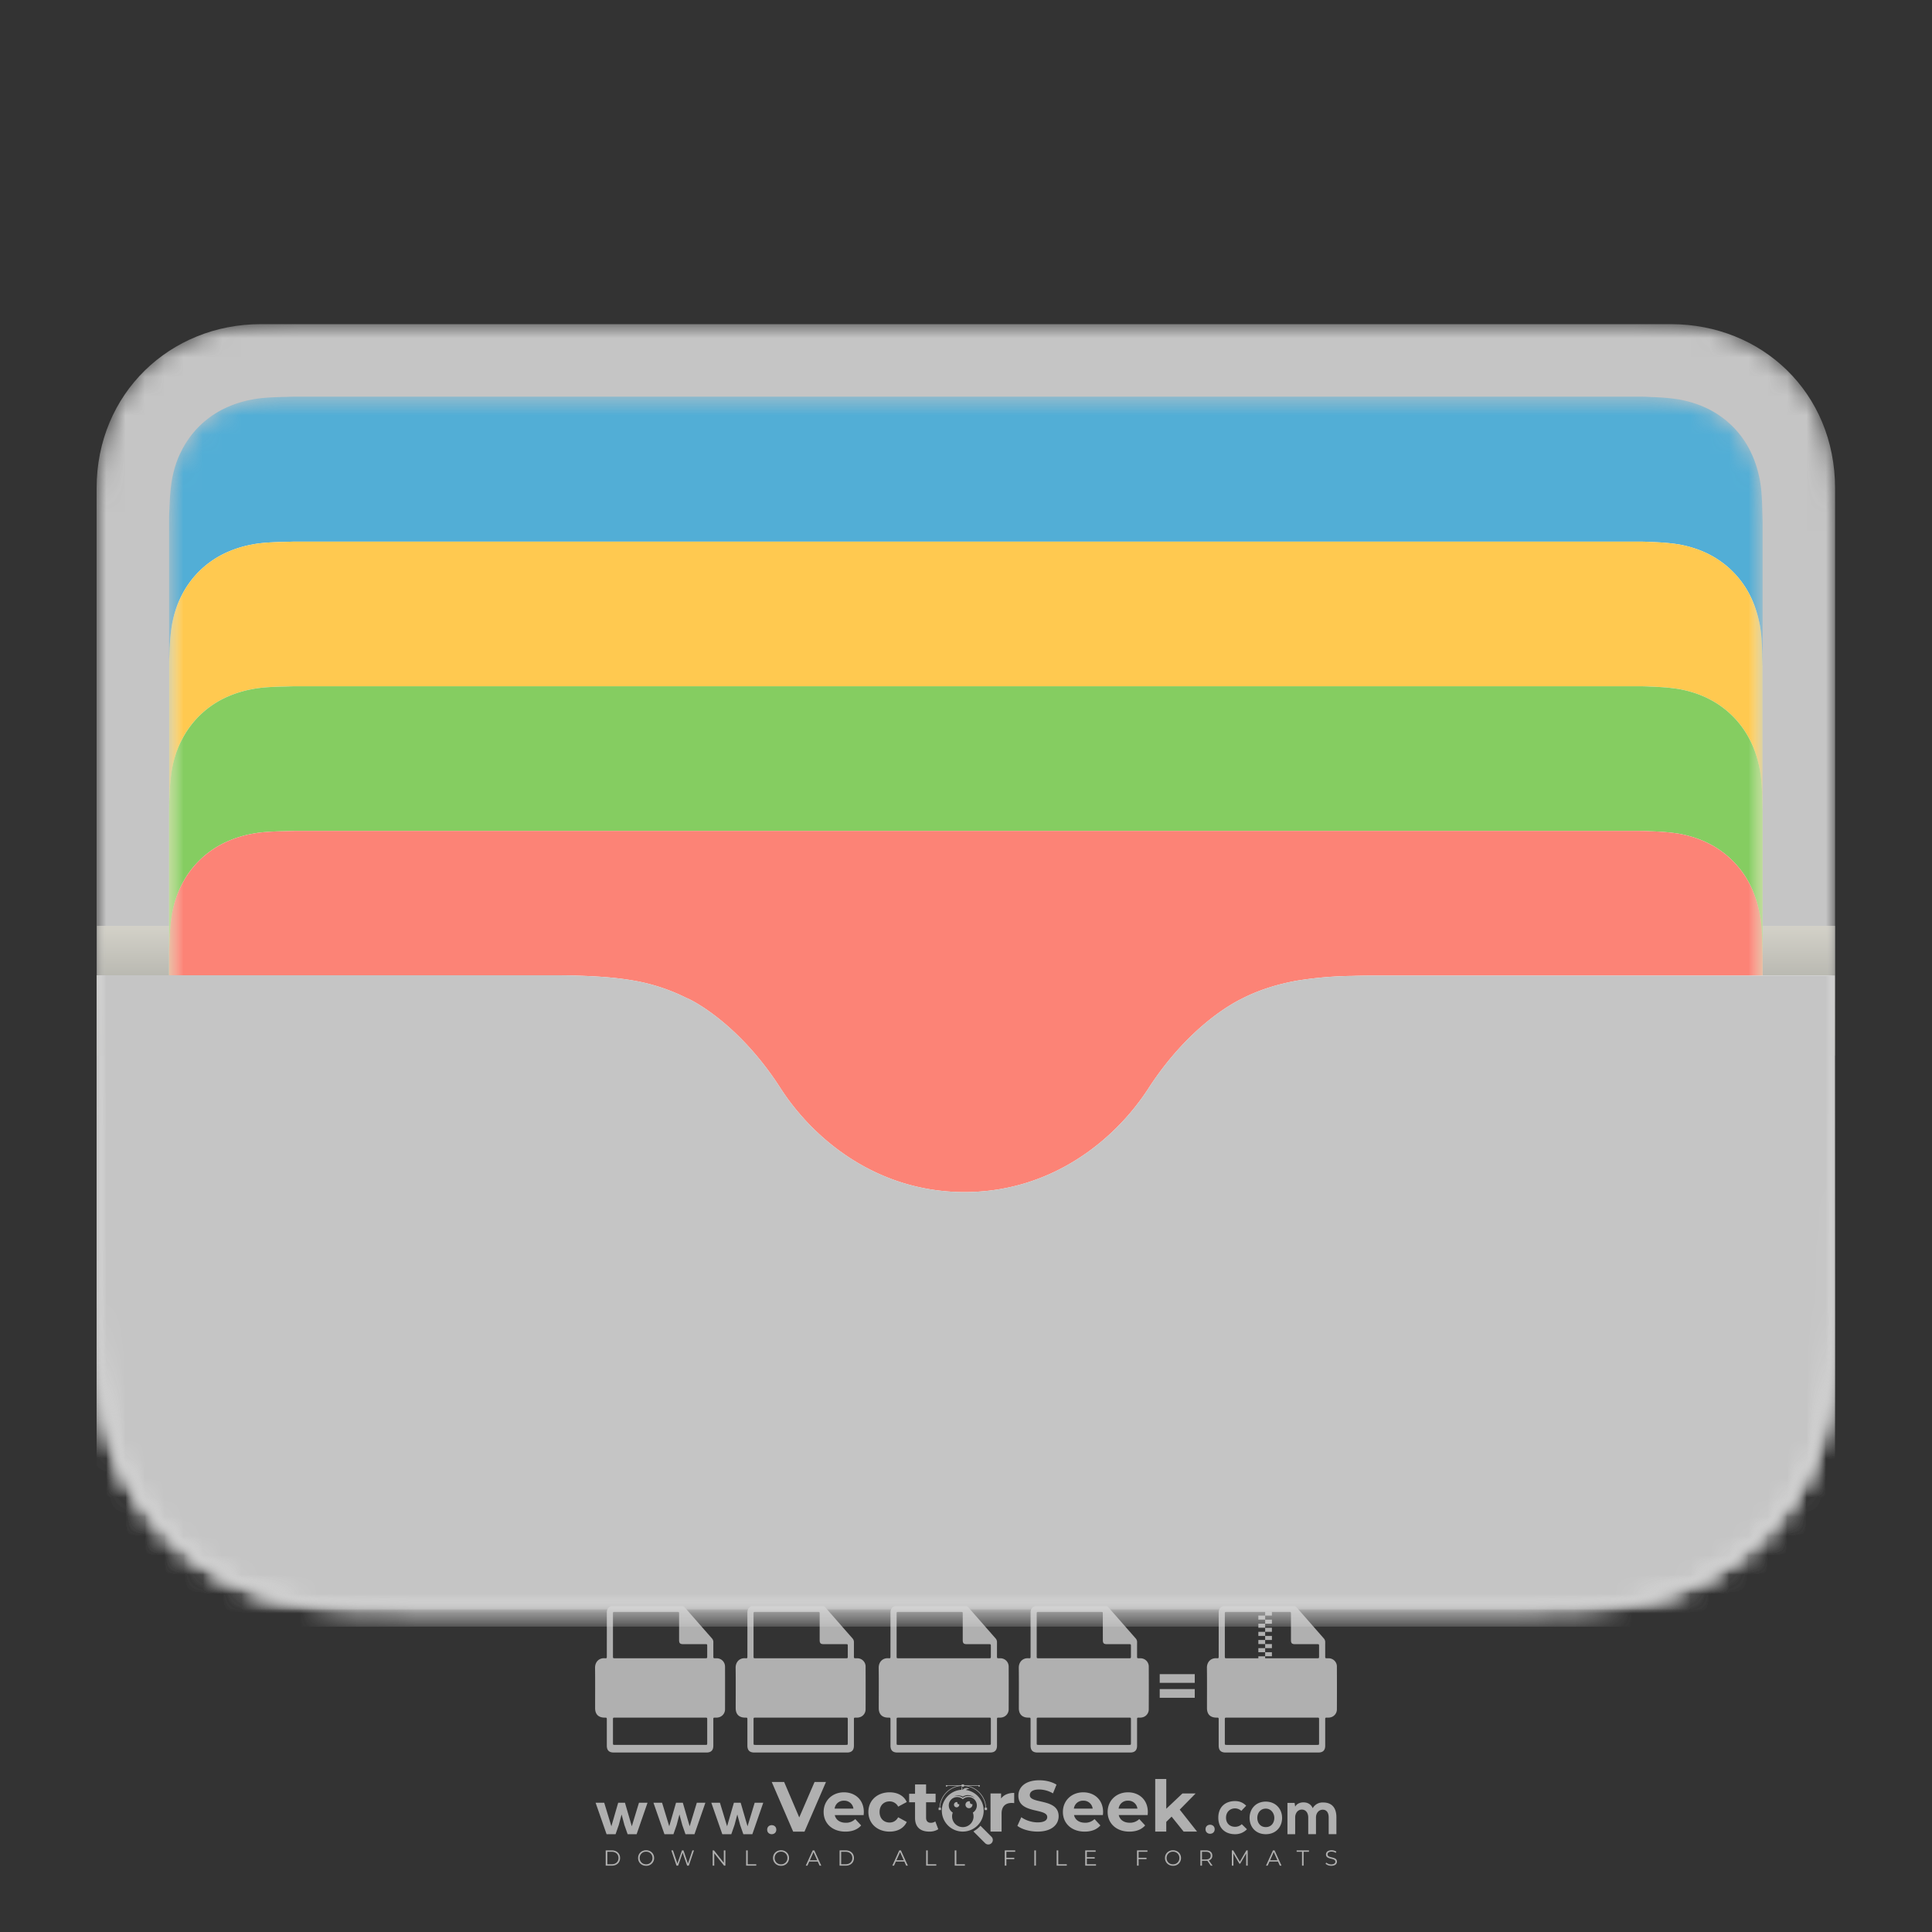 <svg width="100" height="100" viewBox="0 0 100 100" fill="none" xmlns="http://www.w3.org/2000/svg"><rect x="0" y="0" width="100" height="100" fill="#333333" stroke="none"/><g opacity=".61" fill="#fff"><path d="m42.753 92.234-1.112 2.57h-.587l-1.109-2.57h.642l.782 1.835.793-1.835h.59Zm1.948 1.714h-1.493c.055.246.264.397.565.397a.67.67 0 0 0 .495-.191l.305.33c-.184.21-.46.32-.815.32-.683 0-1.127-.43-1.127-1.017 0-.59.452-1.017 1.053-1.017.58 0 1.028.39 1.028 1.024 0 .044-.007.107-.01.154Zm-1.5-.334h.972a.47.47 0 0 0-.485-.41.467.467 0 0 0-.488.41Zm1.746.173c0-.595.459-1.017 1.1-1.017.416 0 .742.18.886.503l-.444.239a.492.492 0 0 0-.445-.272c-.29 0-.517.202-.517.547 0 .345.227.547.517.547.18 0 .338-.081.445-.272l.444.242c-.144.316-.47.5-.885.5-.642 0-1.101-.422-1.101-1.017Zm3.618.892a.818.818 0 0 1-.466.124c-.466 0-.737-.238-.737-.708v-.811h-.305v-.44h.305v-.481h.572v.48h.492v.441h-.492v.804c0 .169.092.26.246.26a.385.385 0 0 0 .231-.073l.154.404Zm3.93-1.879v.528c-.048-.004-.085-.008-.129-.008-.315 0-.524.173-.524.551v.932h-.573V92.83h.547v.26c.14-.19.374-.29.679-.29Zm.165 1.706.202-.448c.216.158.539.268.847.268.353 0 .496-.117.496-.275 0-.481-1.494-.15-1.494-1.105 0-.437.352-.8 1.083-.8.323 0 .653.077.891.228l-.183.451a1.45 1.45 0 0 0-.712-.202c-.352 0-.488.132-.488.294 0 .473 1.493.147 1.493 1.09 0 .43-.356.796-1.09.796-.407 0-.818-.12-1.045-.297Zm4.426-.558h-1.494c.055.246.264.396.565.396a.67.67 0 0 0 .495-.19l.305.33c-.184.209-.459.32-.815.32-.683 0-1.127-.43-1.127-1.017 0-.591.452-1.017 1.054-1.017.58 0 1.027.389 1.027 1.024 0 .044-.007.106-.01.154Zm-1.502-.334h.973a.47.47 0 0 0-.484-.411.468.468 0 0 0-.489.411Zm3.817.334h-1.494c.056.246.265.396.566.396a.67.67 0 0 0 .495-.19l.305.33c-.184.209-.46.32-.815.32-.683 0-1.127-.43-1.127-1.017 0-.591.451-1.017 1.053-1.017.58 0 1.028.389 1.028 1.024 0 .044-.007.106-.01.154Zm-1.5-.334h.972a.47.47 0 0 0-.485-.411.468.468 0 0 0-.488.411Zm2.741.415-.276.272v.502h-.572V92.08h.572v1.541l.837-.792h.683l-.823.837.896 1.137h-.694l-.623-.774Zm-9.322 1.043-.572-.572c-.087.101-.19.188-.307.257a1.025 1.025 0 0 1-.056.04l.605.605a.233.233 0 1 0 .33-.33Zm-1.323-2.423a.258.258 0 0 1 .184-.055.259.259 0 0 0-.35.041l-.03.002a.113.113 0 0 0-.056-.155.156.156 0 0 1 .012.157 1.083 1.083 0 1 0 .24.01Zm-.4.282c.086 0 .168.022.24.062a.472.472 0 0 1 .616.084.494.494 0 0 0-.618-.027.492.492 0 0 0-.464-.065.494.494 0 0 1 .225-.054Zm.757.888a.553.553 0 0 1-.52.752.555.555 0 0 1-.518-.752.433.433 0 1 1 .519-.688.432.432 0 0 1 .726.32.433.433 0 0 1-.207.368Z"/><path d="M50.333 93.412a.18.18 0 1 1-.123-.17.099.099 0 0 0 .119.135.162.162 0 0 1 .004.035Zm-.683 0a.136.136 0 1 1-.092-.13.075.075 0 0 0 .09.102.131.131 0 0 1 .003.028Zm-.945.154h-.124v.123h.124v-.123Zm2.383 0h-.123v.123h.123v-.123Z"/><path d="M51.04 93.616h-.027a1.18 1.18 0 0 0-1.178-1.178 1.18 1.18 0 0 0-1.178 1.178h-.028c0-.322.125-.625.353-.852.228-.228.53-.354.853-.354a1.2 1.2 0 0 1 .853.354c.227.227.353.53.353.852Z"/><path d="M49.897 92.363h-.124v.123h.124v-.123Z"/><path d="M50.68 92.41h-1.69v.028h1.69v-.028Z"/><path d="M49.035 92.43a.04.04 0 1 1-.079 0 .04.04 0 0 1 .079 0Zm1.684 0a.04.04 0 1 1-.079 0 .04.04 0 0 1 .079 0Zm12.152 2.252c0 .311-.473.311-.473 0 0-.312.473-.312.473 0ZM32.348 93.31l.354 1.217.371-1.217h.443l-.564 1.628h-.466l-.168-.48-.144-.541-.145.541-.167.48h-.466l-.568-1.628h.446l.371 1.217.352-1.217h.35Zm2.995 0 .354 1.217.37-1.217h.444l-.565 1.628h-.466l-.167-.48-.145-.541-.144.541-.167.48h-.466l-.568-1.628h.446l.371 1.217.351-1.217h.352Zm2.994 0 .355 1.217.37-1.217h.444l-.565 1.628h-.466l-.167-.48-.145-.541-.144.541-.167.48h-.466l-.568-1.628h.446l.37 1.217.352-1.217h.351Zm1.844 1.394c0 .312-.472.312-.472 0s.472-.312.472 0Zm24.361-.022a.832.832 0 0 1-.623.256c-.47 0-.86-.283-.86-.857 0-.574.39-.857.86-.857.23 0 .407.066.584.24l-.253.266a.49.49 0 0 0-.325-.128c-.269 0-.466.197-.466.48 0 .308.21.472.46.472a.486.486 0 0 0 .354-.135l.269.263Zm1.819-.588c0 .466-.318.844-.843.844-.526 0-.84-.378-.84-.844 0-.463.321-.843.836-.843.516 0 .847.38.847.843Zm-1.283 0c0 .246.148.476.44.476.292 0 .44-.23.44-.476 0-.243-.171-.48-.44-.48-.29.001-.44.237-.44.48Zm2.636.844v-.867c0-.213-.111-.407-.331-.407-.217 0-.345.194-.345.407v.867h-.4v-1.622h.37l.03.197c.086-.164.273-.223.427-.223.194 0 .387.079.48.302a.586.586 0 0 1 .54-.296c.46 0 .687.283.687.768v.873h-.4v-.873c0-.213-.09-.394-.306-.394s-.351.187-.351.401v.866h-.4Z"/></g><g opacity=".61" fill="#fff"><path d="M69.198 86.26a.428.428 0 0 0-.438-.428c-.185-.003-.167.024-.167-.174 0-.219-.002-.438 0-.658a.278.278 0 0 0-.072-.195l-1.404-1.602c-.024-.028-.055-.05-.083-.074h-3.728c-.158.059-.228.174-.227.342.002.75 0 1.5 0 2.249 0 .111 0 .118-.11.11-.299-.02-.503.197-.499.498.009.696.003 1.391.003 2.086 0 .316.173.489.49.49.116 0 .116 0 .116.12v1.331c0 .239.117.355.354.355h4.808c.234 0 .351-.117.352-.35v-1.353c0-.102 0-.102.104-.103.054 0 .108.002.162-.012a.423.423 0 0 0 .338-.413c.004-.74.004-1.48 0-2.22Zm-5.69-2.828h3.201c.11 0 .111.002.111.113v1.346c0 .162.05.211.212.211h1.147c.091 0 .095.005.096.097v.533c0 .095-.005.1-.101.1h-4.667c-.11 0-.11 0-.11-.113v-2.174c0-.112.001-.113.11-.113Zm4.656 6.884h-4.652c-.115 0-.115 0-.115-.116v-1.198c0-.093.005-.097.096-.098h4.682c.095 0 .1.004.1.101v1.198c0 .112-.001.113-.11.113Z"/><path d="M65.835 83.41h-.351v.211h.35v-.21Zm-.351.211h-.352v.211h.352v-.21Zm.351.211h-.351v.211h.35v-.21Zm-.351.211h-.352v.21h.352v-.21Zm.351.211h-.351v.21h.35v-.21Zm-.351.211h-.352v.21h.352v-.21Zm.351.21h-.351v.211h.35v-.21Zm-.351.211h-.352v.211h.352v-.21Zm.351.211h-.351v.211h.35v-.21Zm-.351.211h-.352v.21h.352v-.21Zm.351.211h-.351v.21h.35v-.21Zm-.351.211h-.352v.21h.352v-.21Zm-27.957.53a.428.428 0 0 0-.437-.428c-.185-.003-.167.024-.167-.174 0-.219-.002-.438 0-.658a.278.278 0 0 0-.072-.195l-1.404-1.602c-.024-.028-.055-.05-.083-.074h-3.728c-.159.059-.228.174-.227.342.002.75 0 1.5 0 2.249 0 .111 0 .118-.11.11-.299-.02-.503.197-.499.498.009.696.003 1.391.003 2.086 0 .316.173.489.49.49.116 0 .116 0 .116.12v1.331c0 .239.116.355.354.355h4.808c.234 0 .351-.117.351-.35v-1.353c0-.102.001-.102.105-.103.054 0 .108.002.161-.012a.426.426 0 0 0 .34-.413c.002-.74.003-1.48 0-2.22Zm-5.69-2.828h3.202c.11 0 .111.002.111.113v1.346c0 .162.05.211.212.211h1.147c.091 0 .095.005.096.097v.533c0 .095-.005.1-.101.1h-4.667c-.11 0-.11 0-.11-.113v-2.174c0-.112.001-.113.11-.113Zm4.657 6.884h-4.652c-.115 0-.115 0-.115-.116v-1.198c0-.093.005-.097.096-.098h4.682c.095 0 .1.004.1.101v1.198c0 .112-.001.113-.11.113Z"/><path d="M31.956 88.134v-1.58h.556c.075 0 .145.013.21.037a.48.48 0 0 1 .328.462.483.483 0 0 1-.328.464.602.602 0 0 1-.21.037h-.258v.58h-.298Zm.56-.863c.078 0 .137-.022.176-.066a.22.22 0 0 0 .06-.152.237.237 0 0 0-.014-.082.186.186 0 0 0-.045-.07.218.218 0 0 0-.074-.047.277.277 0 0 0-.103-.017h-.263v.434h.263Zm.746-.717h.346l.635 1.059h.018l-.018-.304v-.755h.296v1.58h-.313l-.671-1.119h-.018l.018.305v.814h-.293v-1.58Zm2.322.713h.775a.538.538 0 0 1 .015.139.878.878 0 0 1-.046.287c-.03.09-.08.17-.146.24a.73.73 0 0 1-.253.174.869.869 0 0 1-.338.062.854.854 0 0 1-.589-.234.825.825 0 0 1-.245-.591.812.812 0 0 1 .51-.763.854.854 0 0 1 .324-.062.85.85 0 0 1 .343.066.775.775 0 0 1 .26.183l-.206.201a.546.546 0 0 0-.172-.125.548.548 0 0 0-.227-.043.552.552 0 0 0-.375.148.52.52 0 0 0-.116.171.565.565 0 0 0-.043.224.56.56 0 0 0 .043.224.51.51 0 0 0 .288.28.554.554 0 0 0 .207.039.5.5 0 0 0 .362-.13.352.352 0 0 0 .076-.1.575.575 0 0 0 .05-.136h-.497v-.254Zm9.22-1.007a.428.428 0 0 0-.438-.428c-.185-.003-.166.024-.167-.174V85a.278.278 0 0 0-.072-.195c-.468-.534-.935-1.069-1.404-1.602-.023-.028-.054-.05-.082-.074h-3.728c-.16.059-.228.174-.228.342.002.75 0 1.5 0 2.249 0 .111 0 .118-.11.11-.299-.02-.503.197-.499.498.01.696.003 1.391.003 2.086 0 .316.173.489.49.49.116 0 .116 0 .116.12v1.331c0 .239.117.355.354.355h4.808c.234 0 .351-.117.352-.35v-1.353c0-.102 0-.102.104-.103.054 0 .108.002.162-.012a.422.422 0 0 0 .338-.413c.004-.74.004-1.48 0-2.22Zm-5.69-2.828h3.202c.11 0 .11.002.11.113v1.346c0 .162.05.211.212.211h1.147c.091 0 .096.005.096.097v.533c0 .095-.005.1-.1.1h-4.668c-.11 0-.11 0-.11-.113v-2.174c0-.112.001-.113.11-.113Zm4.657 6.884h-4.653c-.114 0-.115 0-.115-.116v-1.198c0-.093.005-.097.096-.098h4.682c.096 0 .1.004.1.101v1.198c0 .112 0 .113-.11.113Z"/><path d="M41.022 86.554h.34l.593 1.58h-.328l-.13-.378h-.61l-.13.378h-.328l.593-1.58Zm.377.929-.14-.395-.058-.192h-.018l-.057.192-.141.395h.414Zm.867-.576a.183.183 0 0 1-.131-.054.185.185 0 0 1 .131-.316c.052 0 .096.018.133.054a.18.18 0 0 1 .055.13.177.177 0 0 1-.055.132.182.182 0 0 1-.133.054Zm-.143 1.227v-1.081h.289v1.08h-.289Zm10.086-1.874a.428.428 0 0 0-.438-.428c-.185-.003-.166.024-.167-.174V85a.278.278 0 0 0-.072-.195l-1.403-1.602c-.024-.028-.055-.05-.083-.074h-3.728c-.16.059-.228.174-.228.342.002.75 0 1.5 0 2.249 0 .111 0 .118-.11.11-.299-.02-.502.197-.499.498.01.696.003 1.391.003 2.086 0 .316.174.489.49.49.117 0 .117 0 .117.12v1.331c0 .239.116.355.353.355h4.808c.234 0 .351-.117.352-.35v-1.353c0-.102 0-.102.104-.103.054 0 .108.002.162-.012a.425.425 0 0 0 .339-.413c.003-.74.003-1.48 0-2.22Zm-5.69-2.828h3.202c.11 0 .11.002.11.113v1.346c0 .162.05.211.213.211h1.146c.091 0 .096.005.096.097v.533c0 .095-.005.1-.1.1h-4.667c-.11 0-.11 0-.11-.113v-2.174c0-.112 0-.113.11-.113Zm4.657 6.884h-4.653c-.114 0-.115 0-.115-.116v-1.198c0-.093.005-.097.096-.098h4.682c.096 0 .1.004.1.101v1.198c0 .112 0 .113-.11.113Z"/><path d="M47.272 88.169a.657.657 0 0 1-.194-.029.557.557 0 0 1-.304-.226.677.677 0 0 1-.09-.193l.28-.11a.42.42 0 0 0 .107.197c.052.053.12.079.203.079a.337.337 0 0 0 .09-.012.264.264 0 0 0 .077-.035.164.164 0 0 0 .074-.14.198.198 0 0 0-.016-.08.188.188 0 0 0-.051-.066.462.462 0 0 0-.095-.06 1.459 1.459 0 0 0-.145-.06l-.097-.034a.734.734 0 0 1-.129-.06.57.57 0 0 1-.118-.09.443.443 0 0 1-.087-.125.414.414 0 0 1 .106-.476.485.485 0 0 1 .16-.095.605.605 0 0 1 .21-.035.6.6 0 0 1 .205.032.509.509 0 0 1 .148.082.529.529 0 0 1 .153.222l-.262.11a.282.282 0 0 0-.08-.12.23.23 0 0 0-.16-.052.271.271 0 0 0-.161.045.139.139 0 0 0-.064.118c0 .047.02.087.062.12a.678.678 0 0 0 .196.096l.1.033c.063.023.12.048.173.076a.54.54 0 0 1 .134.103.42.42 0 0 1 .116.311.432.432 0 0 1-.176.36.55.55 0 0 1-.175.086.689.689 0 0 1-.19.028Zm.631-1.615h.322l.327.951.057.203h.018l.062-.203.34-.95h.321l-.575 1.579h-.314l-.558-1.58Zm2.317.713h.774a.538.538 0 0 1 .015.139.878.878 0 0 1-.046.287c-.03.09-.08.17-.146.24a.727.727 0 0 1-.253.174.869.869 0 0 1-.338.062.853.853 0 0 1-.589-.234.825.825 0 0 1-.245-.591.812.812 0 0 1 .51-.763.853.853 0 0 1 .324-.062.85.85 0 0 1 .343.066.77.77 0 0 1 .26.183l-.206.201a.544.544 0 0 0-.172-.125.548.548 0 0 0-.227-.043.554.554 0 0 0-.375.148.517.517 0 0 0-.116.171.565.565 0 0 0-.043.224.56.56 0 0 0 .043.224.508.508 0 0 0 .288.28.555.555 0 0 0 .207.039.5.5 0 0 0 .362-.13.355.355 0 0 0 .076-.1.566.566 0 0 0 .05-.136h-.497v-.254Zm9.24-1.007a.428.428 0 0 0-.438-.428c-.185-.003-.166.024-.167-.174 0-.219-.001-.438.001-.658a.278.278 0 0 0-.072-.195l-1.404-1.602c-.024-.028-.055-.05-.083-.074h-3.728c-.159.059-.228.174-.228.342.002.75.001 1.5.001 2.249 0 .111 0 .118-.11.11-.3-.02-.503.197-.5.498.01.696.003 1.391.003 2.086 0 .316.174.489.49.49.117 0 .117 0 .117.12v1.331c0 .239.116.355.354.355h4.808c.233 0 .35-.117.351-.35v-1.353c0-.102 0-.102.104-.103.054 0 .108.002.162-.012a.424.424 0 0 0 .339-.413c.003-.74.004-1.48 0-2.22Zm-5.69-2.828h3.202c.11 0 .11.002.11.113l.001 1.346c0 .162.05.211.212.211h1.146c.092 0 .096.005.096.097v.533c0 .095-.004.1-.1.1H53.77c-.11 0-.11 0-.11-.113v-2.174c0-.112 0-.113.11-.113Zm4.657 6.884h-4.653c-.114 0-.114 0-.114-.116v-1.198c0-.093.004-.097.095-.098h4.682c.096 0 .1.004.1.101v1.198c0 .112 0 .113-.11.113Z"/><path d="M54.593 86.837v.366h.633v.282h-.633v.366h.704v.283h-1.002v-1.58h1.002v.283h-.704Zm.977 1.297v-1.58h.556c.075 0 .145.013.21.037a.481.481 0 0 1 .328.462.486.486 0 0 1-.156.362.519.519 0 0 1-.171.102.602.602 0 0 1-.21.037h-.259v.58h-.298Zm.56-.863c.078 0 .137-.022.177-.066a.22.22 0 0 0 .06-.152.237.237 0 0 0-.015-.082.186.186 0 0 0-.044-.07.216.216 0 0 0-.074-.047.277.277 0 0 0-.104-.017h-.262v.434h.263Zm1.23.898a.657.657 0 0 1-.195-.029.557.557 0 0 1-.304-.226.677.677 0 0 1-.09-.193l.28-.11c.02.08.056.145.108.197a.272.272 0 0 0 .203.079c.03 0 .06-.004.09-.012a.264.264 0 0 0 .076-.035.164.164 0 0 0 .074-.14.198.198 0 0 0-.015-.08.188.188 0 0 0-.052-.066.46.46 0 0 0-.095-.06 1.464 1.464 0 0 0-.144-.06l-.097-.034a.74.74 0 0 1-.13-.06.565.565 0 0 1-.117-.09.447.447 0 0 1-.087-.125.417.417 0 0 1 .106-.476.487.487 0 0 1 .16-.095.604.604 0 0 1 .209-.035c.08 0 .148.011.206.032a.46.46 0 0 1 .246.19.586.586 0 0 1 .055.114l-.262.11a.28.28 0 0 0-.08-.12.23.23 0 0 0-.16-.052.271.271 0 0 0-.162.045.139.139 0 0 0-.064.118.15.15 0 0 0 .062.12.678.678 0 0 0 .197.096l.099.033c.063.023.12.048.173.076a.54.54 0 0 1 .135.103.42.42 0 0 1 .115.311.432.432 0 0 1-.176.36.55.55 0 0 1-.174.086.693.693 0 0 1-.19.028Zm6.919-.335.8-.997h-.765v-.283h1.112v.3l-.792.997h.8v.283H64.28v-.3Zm1.403-1.28h.298v1.58h-.298v-1.58Zm.615 1.58v-1.58h.556c.075 0 .145.013.21.037a.481.481 0 0 1 .328.462.486.486 0 0 1-.156.362.519.519 0 0 1-.171.102.602.602 0 0 1-.211.037h-.258v.58h-.298Zm.56-.863c.078 0 .137-.022.177-.066a.22.22 0 0 0 .06-.152.237.237 0 0 0-.015-.082.186.186 0 0 0-.044-.07.216.216 0 0 0-.074-.047.277.277 0 0 0-.104-.017h-.262v.434h.263Z"/></g><path d="M60.027 86.654h1.813v.449h-1.813v-.449Zm0 .773h1.813v.449h-1.813v-.449Zm-28.676 8.349h.322c.252 0 .422.162.422.394 0 .233-.17.395-.422.395h-.322v-.79Zm.317.717c.21 0 .345-.133.345-.323 0-.189-.135-.322-.345-.322h-.233v.645h.233Zm1.36-.323c0-.23.176-.401.415-.401.237 0 .414.17.414.401a.397.397 0 0 1-.414.402c-.24 0-.415-.172-.415-.402Zm.745 0a.32.32 0 0 0-.33-.327.32.32 0 0 0-.333.327c0 .188.142.327.333.327a.32.32 0 0 0 .33-.327Zm2.147-.394-.267.789h-.088l-.231-.673-.233.673h-.086l-.267-.79h.086l.228.68.236-.68h.078l.232.683.23-.682h.081Zm1.626 0v.789h-.069l-.507-.64v.64h-.083v-.79h.068l.509.641v-.64h.082Zm1.073 0h.083v.717h.442v.072h-.525v-.79Zm1.393.394c0-.23.176-.401.415-.401.237 0 .414.17.414.401a.397.397 0 0 1-.414.402.398.398 0 0 1-.415-.402Zm.746 0a.32.32 0 0 0-.33-.327.32.32 0 0 0-.333.327.32.32 0 0 0 .332.327.32.32 0 0 0 .33-.327Zm1.569.184h-.44l-.094.21h-.087l.36-.789h.083l.36.79h-.087l-.095-.211Zm-.03-.068-.19-.424-.189.424h.379Zm1.159-.51h.322c.252 0 .422.162.422.394 0 .233-.17.395-.422.395h-.322v-.79Zm.317.717c.21 0 .345-.133.345-.323 0-.189-.136-.322-.345-.322h-.234v.645h.234Zm3.035-.139h-.44l-.094.21h-.087l.36-.789h.083l.36.79h-.087l-.095-.211Zm-.03-.068-.19-.424-.189.424h.379Zm1.159-.51h.083v.717h.442v.072h-.525v-.79Zm1.479 0h.084v.717h.442v.072h-.526v-.79Zm2.674.072v.31h.408v.072h-.408v.335h-.084v-.79h.541v.073h-.457Zm1.446-.072h.083v.789h-.083v-.79Zm1.155 0h.084v.717h.442v.072h-.526v-.79Zm2.038.717v.072h-.558v-.79h.54v.073h-.457v.28h.408v.072h-.408v.293h.475Zm2.205-.645v.31h.409v.072h-.409v.335h-.083v-.79h.541v.073h-.458Zm1.366.322c0-.23.176-.401.415-.401.237 0 .414.17.414.401a.397.397 0 0 1-.414.402c-.24 0-.415-.172-.415-.402Zm.745 0a.32.32 0 0 0-.33-.327.32.32 0 0 0-.333.327.32.32 0 0 0 .333.327.32.32 0 0 0 .33-.327Zm1.625.395-.18-.254a.577.577 0 0 1-.063.004h-.212v.25h-.084v-.79h.296c.2 0 .322.102.322.271a.244.244 0 0 1-.18.248l.193.27h-.092v.001Zm-.004-.519c0-.126-.084-.198-.242-.198h-.21v.396h.21c.158 0 .242-.074.242-.198Zm1.915-.27v.789h-.08v-.632l-.31.532h-.04l-.31-.528v.628h-.08v-.79h.07l.342.586.34-.586h.068Zm1.568.578h-.44l-.095.21h-.086l.36-.789h.083l.36.79h-.088l-.094-.211Zm-.03-.068-.19-.424-.19.424h.38Zm1.272-.438h-.277v-.072h.638v.072h-.277v.717h-.083v-.717Zm1.221.622.033-.065a.388.388 0 0 0 .26.096c.148 0 .213-.062.213-.14 0-.217-.486-.083-.486-.375 0-.117.09-.217.29-.217a.45.45 0 0 1 .246.07l-.029.067a.406.406 0 0 0-.216-.066c-.145 0-.209.064-.209.143 0 .217.486.086.486.374 0 .116-.092.215-.294.215a.43.43 0 0 1-.294-.103Z" fill="#fff" opacity=".61"/><mask id="mask0_26_2009" style="mask-type:luminance" maskUnits="userSpaceOnUse" x="4" y="16" width="91" height="68"><path d="M94.983 65.303v2.07c0 .572-.017 1.16-.034 1.732-.033 1.263-.117 2.541-.336 3.786-.236 1.262-.606 2.44-1.195 3.6a12.21 12.21 0 0 1-2.254 3.063 12.257 12.257 0 0 1-3.096 2.221c-1.161.589-2.356.96-3.635 1.178-1.262.219-2.557.303-3.836.337-.589.016-1.178.016-1.766.016H21.152c-.588 0-1.177-.016-1.766-.016-1.279-.034-2.575-.102-3.836-.337-1.28-.236-2.474-.606-3.635-1.178a12.259 12.259 0 0 1-3.096-2.221 12.212 12.212 0 0 1-2.254-3.062 12.265 12.265 0 0 1-1.195-3.6c-.219-1.246-.303-2.524-.337-3.787-.016-.572-.016-1.16-.033-1.733V26.856c0-.37 0-.74.017-1.11.016-.808.067-1.615.218-2.406.152-.808.387-1.565.774-2.288.37-.724.859-1.38 1.43-1.952a7.232 7.232 0 0 1 1.986-1.413 7.998 7.998 0 0 1 2.322-.758c.808-.134 1.632-.185 2.44-.218.37-.017.757-.017 1.127-.017h67.673-4.745 6.444c.37 0 .757 0 1.127.017.808.016 1.632.067 2.44.218a8.539 8.539 0 0 1 2.322.758c.724.37 1.397.84 1.986 1.413a7.78 7.78 0 0 1 1.43 1.952c.387.74.622 1.48.774 2.288.151.79.185 1.598.219 2.406.016.37.016.74.016 1.11v30.539l-.017 7.908Z" fill="#fff"/></mask><g mask="url(#mask0_26_2009)"><path d="M94.983 25.342v57.964H5V25.275c0-4.913 3.803-8.497 8.497-8.497h72.99c4.694 0 8.496 3.533 8.496 8.497v.067Z" fill="#C5C5C5"/></g><mask id="mask1_26_2009" style="mask-type:luminance" maskUnits="userSpaceOnUse" x="4" y="16" width="91" height="68"><path d="M94.983 65.303v2.07c0 .572-.017 1.16-.034 1.732-.033 1.263-.117 2.541-.336 3.786-.236 1.262-.606 2.44-1.195 3.6a12.21 12.21 0 0 1-2.254 3.063 12.257 12.257 0 0 1-3.096 2.221c-1.161.589-2.356.96-3.635 1.178-1.262.219-2.557.303-3.836.337-.589.016-1.178.016-1.766.016H21.152c-.588 0-1.177-.016-1.766-.016-1.279-.034-2.575-.102-3.836-.337-1.28-.236-2.474-.606-3.635-1.178a12.259 12.259 0 0 1-3.096-2.221 12.212 12.212 0 0 1-2.254-3.062 12.265 12.265 0 0 1-1.195-3.6c-.219-1.246-.303-2.524-.337-3.787-.016-.572-.016-1.16-.033-1.733V26.856c0-.37 0-.74.017-1.11.016-.808.067-1.615.218-2.406.152-.808.387-1.565.774-2.288.37-.724.859-1.38 1.43-1.952a7.232 7.232 0 0 1 1.986-1.413 7.998 7.998 0 0 1 2.322-.758c.808-.134 1.632-.185 2.44-.218.37-.017.757-.017 1.127-.017h67.673-4.745 6.444c.37 0 .757 0 1.127.017.808.016 1.632.067 2.44.218a8.539 8.539 0 0 1 2.322.758c.724.37 1.397.84 1.986 1.413a7.78 7.78 0 0 1 1.43 1.952c.387.74.622 1.48.774 2.288.151.79.185 1.598.219 2.406.016.37.016.74.016 1.11v30.539l-.017 7.908Z" fill="#fff"/></mask><g mask="url(#mask1_26_2009)"><path d="M94.983 47.922H5.017v6.713h89.966v-6.713Z" fill="url(#paint0_linear_26_2009)"/></g><mask id="mask2_26_2009" style="mask-type:luminance" maskUnits="userSpaceOnUse" x="4" y="16" width="91" height="68"><path d="M94.983 65.303v2.07c0 .572-.017 1.16-.034 1.732-.033 1.263-.117 2.541-.336 3.786-.236 1.262-.606 2.44-1.195 3.6a12.21 12.21 0 0 1-2.254 3.063 12.257 12.257 0 0 1-3.096 2.221c-1.161.589-2.356.96-3.635 1.178-1.262.219-2.557.303-3.836.337-.589.016-1.178.016-1.766.016H21.152c-.588 0-1.177-.016-1.766-.016-1.279-.034-2.575-.102-3.836-.337-1.28-.236-2.474-.606-3.635-1.178a12.259 12.259 0 0 1-3.096-2.221 12.212 12.212 0 0 1-2.254-3.062 12.265 12.265 0 0 1-1.195-3.6c-.219-1.246-.303-2.524-.337-3.787-.016-.572-.016-1.16-.033-1.733V26.856c0-.37 0-.74.017-1.11.016-.808.067-1.615.218-2.406.152-.808.387-1.565.774-2.288.37-.724.859-1.38 1.43-1.952a7.232 7.232 0 0 1 1.986-1.413 7.998 7.998 0 0 1 2.322-.758c.808-.134 1.632-.185 2.44-.218.37-.017.757-.017 1.127-.017h67.673-4.745 6.444c.37 0 .757 0 1.127.017.808.016 1.632.067 2.44.218a8.539 8.539 0 0 1 2.322.758c.724.37 1.397.84 1.986 1.413a7.78 7.78 0 0 1 1.43 1.952c.387.74.622 1.48.774 2.288.151.79.185 1.598.219 2.406.016.37.016.74.016 1.11v30.539l-.017 7.908Z" fill="#fff"/></mask><g mask="url(#mask2_26_2009)"><mask id="mask3_26_2009" style="mask-type:luminance" maskUnits="userSpaceOnUse" x="8" y="20" width="84" height="43"><path d="M8.752 62.981V27.058c0-.235 0-.47.017-.706.017-.522.05-1.043.135-1.548.1-.522.252-1.01.488-1.464a4.822 4.822 0 0 1 2.17-2.17 5.668 5.668 0 0 1 1.48-.489c.506-.1 1.027-.117 1.549-.134.235 0 .471-.017.706-.017H83.61h-2.995 4.072c.236 0 .471 0 .707.017.521.017 1.043.05 1.548.134.521.101 1.01.253 1.48.488a4.822 4.822 0 0 1 2.17 2.171c.236.471.388.959.489 1.464.1.505.118 1.026.134 1.548 0 .235.017.471.017.706v35.923H8.752Z" fill="#fff"/></mask><g mask="url(#mask3_26_2009)"><path d="M8.752 62.981V27.058c0-.235 0-.47.017-.706.017-.522.05-1.043.135-1.548.1-.522.252-1.01.488-1.464a4.822 4.822 0 0 1 2.17-2.17 5.668 5.668 0 0 1 1.48-.489c.506-.1 1.027-.117 1.549-.134.235 0 .471-.017.706-.017H83.61h-2.995 4.072c.236 0 .471 0 .707.017.521.017 1.043.05 1.548.134.521.101 1.01.253 1.48.488a4.822 4.822 0 0 1 2.17 2.171c.236.471.388.959.489 1.464.1.505.118 1.026.134 1.548 0 .235.017.471.017.706v35.923H8.752Z" fill="#52AED6"/></g><mask id="mask4_26_2009" style="mask-type:luminance" maskUnits="userSpaceOnUse" x="8" y="20" width="84" height="43"><path d="M8.752 62.981V27.058c0-.235 0-.47.017-.706.017-.522.05-1.043.135-1.548.1-.522.252-1.01.488-1.464a4.822 4.822 0 0 1 2.17-2.17 5.668 5.668 0 0 1 1.48-.489c.506-.1 1.027-.117 1.549-.134.235 0 .471-.017.706-.017H83.61h-2.995 4.072c.236 0 .471 0 .707.017.521.017 1.043.05 1.548.134.521.101 1.01.253 1.48.488a4.822 4.822 0 0 1 2.17 2.171c.236.471.388.959.489 1.464.1.505.118 1.026.134 1.548 0 .235.017.471.017.706v35.923H8.752Z" fill="#fff"/></mask><g mask="url(#mask4_26_2009)"><path d="M8.752 70.468V34.563c0-.236 0-.472.017-.707.017-.522.05-1.043.135-1.548.1-.522.252-1.01.488-1.464a4.822 4.822 0 0 1 2.17-2.17 5.668 5.668 0 0 1 1.48-.488c.506-.101 1.027-.118 1.549-.135.235 0 .471-.017.706-.017H83.61h-2.995 4.072c.236 0 .471 0 .707.017.521.017 1.043.05 1.548.135.521.1 1.01.252 1.48.488a4.826 4.826 0 0 1 2.17 2.17c.236.471.388.96.489 1.464.1.505.118 1.026.134 1.548 0 .236.017.471.017.707v35.905H8.752Z" fill="#fff"/></g><mask id="mask5_26_2009" style="mask-type:luminance" maskUnits="userSpaceOnUse" x="8" y="20" width="84" height="43"><path d="M8.752 62.981V27.058c0-.235 0-.47.017-.706.017-.522.05-1.043.135-1.548.1-.522.252-1.01.488-1.464a4.822 4.822 0 0 1 2.17-2.17 5.668 5.668 0 0 1 1.48-.489c.506-.1 1.027-.117 1.549-.134.235 0 .471-.017.706-.017H83.61h-2.995 4.072c.236 0 .471 0 .707.017.521.017 1.043.05 1.548.134.521.101 1.01.253 1.48.488a4.822 4.822 0 0 1 2.17 2.171c.236.471.388.959.489 1.464.1.505.118 1.026.134 1.548 0 .235.017.471.017.706v35.923H8.752Z" fill="#fff"/></mask><g mask="url(#mask5_26_2009)"><path d="M8.752 70.468V34.563c0-.236 0-.472.017-.707.017-.522.05-1.043.135-1.548.1-.522.252-1.01.488-1.464a4.822 4.822 0 0 1 2.17-2.17 5.668 5.668 0 0 1 1.48-.488c.506-.101 1.027-.118 1.549-.135.235 0 .471-.017.706-.017H83.61h-2.995 4.072c.236 0 .471 0 .707.017.521.017 1.043.05 1.548.135.521.1 1.01.252 1.48.488a4.826 4.826 0 0 1 2.17 2.17c.236.471.388.96.489 1.464.1.505.118 1.026.134 1.548 0 .236.017.471.017.707v35.905H8.752Z" fill="#FFC950"/></g><mask id="mask6_26_2009" style="mask-type:luminance" maskUnits="userSpaceOnUse" x="8" y="20" width="84" height="43"><path d="M8.752 62.981V27.058c0-.235 0-.47.017-.706.017-.522.05-1.043.135-1.548.1-.522.252-1.01.488-1.464a4.822 4.822 0 0 1 2.17-2.17 5.668 5.668 0 0 1 1.48-.489c.506-.1 1.027-.117 1.549-.134.235 0 .471-.017.706-.017H83.61h-2.995 4.072c.236 0 .471 0 .707.017.521.017 1.043.05 1.548.134.521.101 1.01.253 1.48.488a4.822 4.822 0 0 1 2.17 2.171c.236.471.388.959.489 1.464.1.505.118 1.026.134 1.548 0 .235.017.471.017.706v35.923H8.752Z" fill="#fff"/></mask><g mask="url(#mask6_26_2009)"><path d="M8.752 77.956V42.05c0-.236 0-.471.017-.707.017-.521.05-1.043.135-1.548.1-.521.252-1.01.488-1.464a4.822 4.822 0 0 1 2.17-2.17 5.668 5.668 0 0 1 1.48-.488c.506-.101 1.027-.118 1.549-.135.235 0 .471-.016.706-.016H83.61h-2.995 4.072c.236 0 .471 0 .707.016.521.017 1.043.05 1.548.135.521.1 1.01.252 1.48.488a4.826 4.826 0 0 1 2.17 2.17c.236.472.388.96.489 1.464.1.505.118 1.027.134 1.548 0 .236.017.471.017.707v35.906H8.752Z" fill="#fff"/></g><mask id="mask7_26_2009" style="mask-type:luminance" maskUnits="userSpaceOnUse" x="8" y="20" width="84" height="43"><path d="M8.752 62.981V27.058c0-.235 0-.47.017-.706.017-.522.05-1.043.135-1.548.1-.522.252-1.01.488-1.464a4.822 4.822 0 0 1 2.17-2.17 5.668 5.668 0 0 1 1.48-.489c.506-.1 1.027-.117 1.549-.134.235 0 .471-.017.706-.017H83.61h-2.995 4.072c.236 0 .471 0 .707.017.521.017 1.043.05 1.548.134.521.101 1.01.253 1.48.488a4.822 4.822 0 0 1 2.17 2.171c.236.471.388.959.489 1.464.1.505.118 1.026.134 1.548 0 .235.017.471.017.706v35.923H8.752Z" fill="#fff"/></mask><g mask="url(#mask7_26_2009)"><path d="M8.752 77.956V42.05c0-.236 0-.471.017-.707.017-.521.05-1.043.135-1.548.1-.521.252-1.01.488-1.464a4.822 4.822 0 0 1 2.17-2.17 5.668 5.668 0 0 1 1.48-.488c.506-.101 1.027-.118 1.549-.135.235 0 .471-.016.706-.016H83.61h-2.995 4.072c.236 0 .471 0 .707.016.521.017 1.043.05 1.548.135.521.1 1.01.252 1.48.488a4.826 4.826 0 0 1 2.17 2.17c.236.472.388.96.489 1.464.1.505.118 1.027.134 1.548 0 .236.017.471.017.707v35.906H8.752Z" fill="#85CD61"/></g><mask id="mask8_26_2009" style="mask-type:luminance" maskUnits="userSpaceOnUse" x="8" y="20" width="84" height="43"><path d="M8.752 62.981V27.058c0-.235 0-.47.017-.706.017-.522.05-1.043.135-1.548.1-.522.252-1.01.488-1.464a4.822 4.822 0 0 1 2.17-2.17 5.668 5.668 0 0 1 1.48-.489c.506-.1 1.027-.117 1.549-.134.235 0 .471-.017.706-.017H83.61h-2.995 4.072c.236 0 .471 0 .707.017.521.017 1.043.05 1.548.134.521.101 1.01.253 1.48.488a4.822 4.822 0 0 1 2.17 2.171c.236.471.388.959.489 1.464.1.505.118 1.026.134 1.548 0 .235.017.471.017.706v35.923H8.752Z" fill="#fff"/></mask><g mask="url(#mask8_26_2009)"><path d="M8.752 77.956V49.537c0-.235 0-.471.017-.706.017-.522.05-1.044.135-1.548.1-.522.252-1.01.488-1.464a4.822 4.822 0 0 1 2.17-2.17 5.668 5.668 0 0 1 1.48-.489c.506-.1 1.027-.118 1.549-.134.235 0 .471-.017.706-.017H83.61h-2.995 4.072c.236 0 .471 0 .707.017.521.016 1.043.05 1.548.134.521.101 1.01.253 1.48.488a4.826 4.826 0 0 1 2.17 2.17c.236.472.388.96.489 1.465.1.504.118 1.026.134 1.548 0 .235.017.47.017.706v28.419H8.752Z" fill="#fff"/></g><mask id="mask9_26_2009" style="mask-type:luminance" maskUnits="userSpaceOnUse" x="8" y="20" width="84" height="43"><path d="M8.752 62.981V27.058c0-.235 0-.47.017-.706.017-.522.05-1.043.135-1.548.1-.522.252-1.01.488-1.464a4.822 4.822 0 0 1 2.17-2.17 5.668 5.668 0 0 1 1.48-.489c.506-.1 1.027-.117 1.549-.134.235 0 .471-.017.706-.017H83.61h-2.995 4.072c.236 0 .471 0 .707.017.521.017 1.043.05 1.548.134.521.101 1.01.253 1.48.488a4.822 4.822 0 0 1 2.17 2.171c.236.471.388.959.489 1.464.1.505.118 1.026.134 1.548 0 .235.017.471.017.706v35.923H8.752Z" fill="#fff"/></mask><g mask="url(#mask9_26_2009)"><path d="M8.752 77.956V49.537c0-.235 0-.471.017-.706.017-.522.05-1.044.135-1.548.1-.522.252-1.01.488-1.464a4.822 4.822 0 0 1 2.17-2.17 5.668 5.668 0 0 1 1.48-.489c.506-.1 1.027-.118 1.549-.134.235 0 .471-.017.706-.017H83.61h-2.995 4.072c.236 0 .471 0 .707.017.521.016 1.043.05 1.548.134.521.101 1.01.253 1.48.488a4.826 4.826 0 0 1 2.17 2.17c.236.472.388.96.489 1.465.1.504.118 1.026.134 1.548 0 .235.017.47.017.706v28.419H8.752Z" fill="#FC8376"/></g></g><mask id="mask10_26_2009" style="mask-type:luminance" maskUnits="userSpaceOnUse" x="4" y="16" width="91" height="68"><path d="M94.983 65.303v2.07c0 .572-.017 1.16-.034 1.732-.033 1.263-.117 2.541-.336 3.786-.236 1.262-.606 2.44-1.195 3.6a12.21 12.21 0 0 1-2.254 3.063 12.257 12.257 0 0 1-3.096 2.221c-1.161.589-2.356.96-3.635 1.178-1.262.219-2.557.303-3.836.337-.589.016-1.178.016-1.766.016H21.152c-.588 0-1.177-.016-1.766-.016-1.279-.034-2.575-.102-3.836-.337-1.28-.236-2.474-.606-3.635-1.178a12.259 12.259 0 0 1-3.096-2.221 12.212 12.212 0 0 1-2.254-3.062 12.265 12.265 0 0 1-1.195-3.6c-.219-1.246-.303-2.524-.337-3.787-.016-.572-.016-1.16-.033-1.733V26.856c0-.37 0-.74.017-1.11.016-.808.067-1.615.218-2.406.152-.808.387-1.565.774-2.288.37-.724.859-1.38 1.43-1.952a7.232 7.232 0 0 1 1.986-1.413 7.998 7.998 0 0 1 2.322-.758c.808-.134 1.632-.185 2.44-.218.37-.017.757-.017 1.127-.017h67.673-4.745 6.444c.37 0 .757 0 1.127.017.808.016 1.632.067 2.44.218a8.539 8.539 0 0 1 2.322.758c.724.37 1.397.84 1.986 1.413a7.78 7.78 0 0 1 1.43 1.952c.387.74.622 1.48.774 2.288.151.79.185 1.598.219 2.406.016.37.016.74.016 1.11v30.539l-.017 7.908Z" fill="#fff"/></mask><g mask="url(#mask10_26_2009)"><path d="M94.983 84.198H5V50.48h23.472c.454 0 .908 0 1.346.016.992.034 1.968.085 2.944.253a9.845 9.845 0 0 1 2.81.925c-.185-.1 2.473.993 4.812 4.627 1.683 2.625 4.964 5.401 9.54 5.401 4.577 0 7.858-2.776 9.54-5.4 2.238-3.433 4.695-4.544 4.813-4.611.891-.454 1.817-.74 2.81-.925a19.326 19.326 0 0 1 2.944-.253c.454-.017.908-.017 1.346-.017h23.589l.017 33.702Z" fill="#fff"/></g><mask id="mask11_26_2009" style="mask-type:luminance" maskUnits="userSpaceOnUse" x="4" y="16" width="91" height="68"><path d="M94.983 65.303v2.07c0 .572-.017 1.16-.034 1.732-.033 1.263-.117 2.541-.336 3.786-.236 1.262-.606 2.44-1.195 3.6a12.21 12.21 0 0 1-2.254 3.063 12.257 12.257 0 0 1-3.096 2.221c-1.161.589-2.356.96-3.635 1.178-1.262.219-2.557.303-3.836.337-.589.016-1.178.016-1.766.016H21.152c-.588 0-1.177-.016-1.766-.016-1.279-.034-2.575-.102-3.836-.337-1.28-.236-2.474-.606-3.635-1.178a12.259 12.259 0 0 1-3.096-2.221 12.212 12.212 0 0 1-2.254-3.062 12.265 12.265 0 0 1-1.195-3.6c-.219-1.246-.303-2.524-.337-3.787-.016-.572-.016-1.16-.033-1.733V26.856c0-.37 0-.74.017-1.11.016-.808.067-1.615.218-2.406.152-.808.387-1.565.774-2.288.37-.724.859-1.38 1.43-1.952a7.232 7.232 0 0 1 1.986-1.413 7.998 7.998 0 0 1 2.322-.758c.808-.134 1.632-.185 2.44-.218.37-.017.757-.017 1.127-.017h67.673-4.745 6.444c.37 0 .757 0 1.127.017.808.016 1.632.067 2.44.218a8.539 8.539 0 0 1 2.322.758c.724.37 1.397.84 1.986 1.413a7.78 7.78 0 0 1 1.43 1.952c.387.74.622 1.48.774 2.288.151.79.185 1.598.219 2.406.016.37.016.74.016 1.11v30.539l-.017 7.908Z" fill="#fff"/></mask><g mask="url(#mask11_26_2009)"><path d="M94.983 84.198H5V50.48h23.472c.454 0 .908 0 1.346.016.992.034 1.968.085 2.944.253a9.845 9.845 0 0 1 2.81.925c-.185-.1 2.473.993 4.812 4.627 1.683 2.625 4.964 5.401 9.54 5.401 4.577 0 7.858-2.776 9.54-5.4 2.238-3.433 4.695-4.544 4.813-4.611.891-.454 1.817-.74 2.81-.925a19.326 19.326 0 0 1 2.944-.253c.454-.017.908-.017 1.346-.017h23.589l.017 33.702Z" fill="#C5C5C5"/></g><defs><linearGradient id="paint0_linear_26_2009" x1="50" y1="47.922" x2="50" y2="54.628" gradientUnits="userSpaceOnUse"><stop offset=".004" stop-color="#D3D1C8"/><stop offset=".232" stop-color="#C4C3BB"/><stop offset=".689" stop-color="#A5A59F"/><stop offset="1" stop-color="#8C8D88"/></linearGradient></defs></svg>